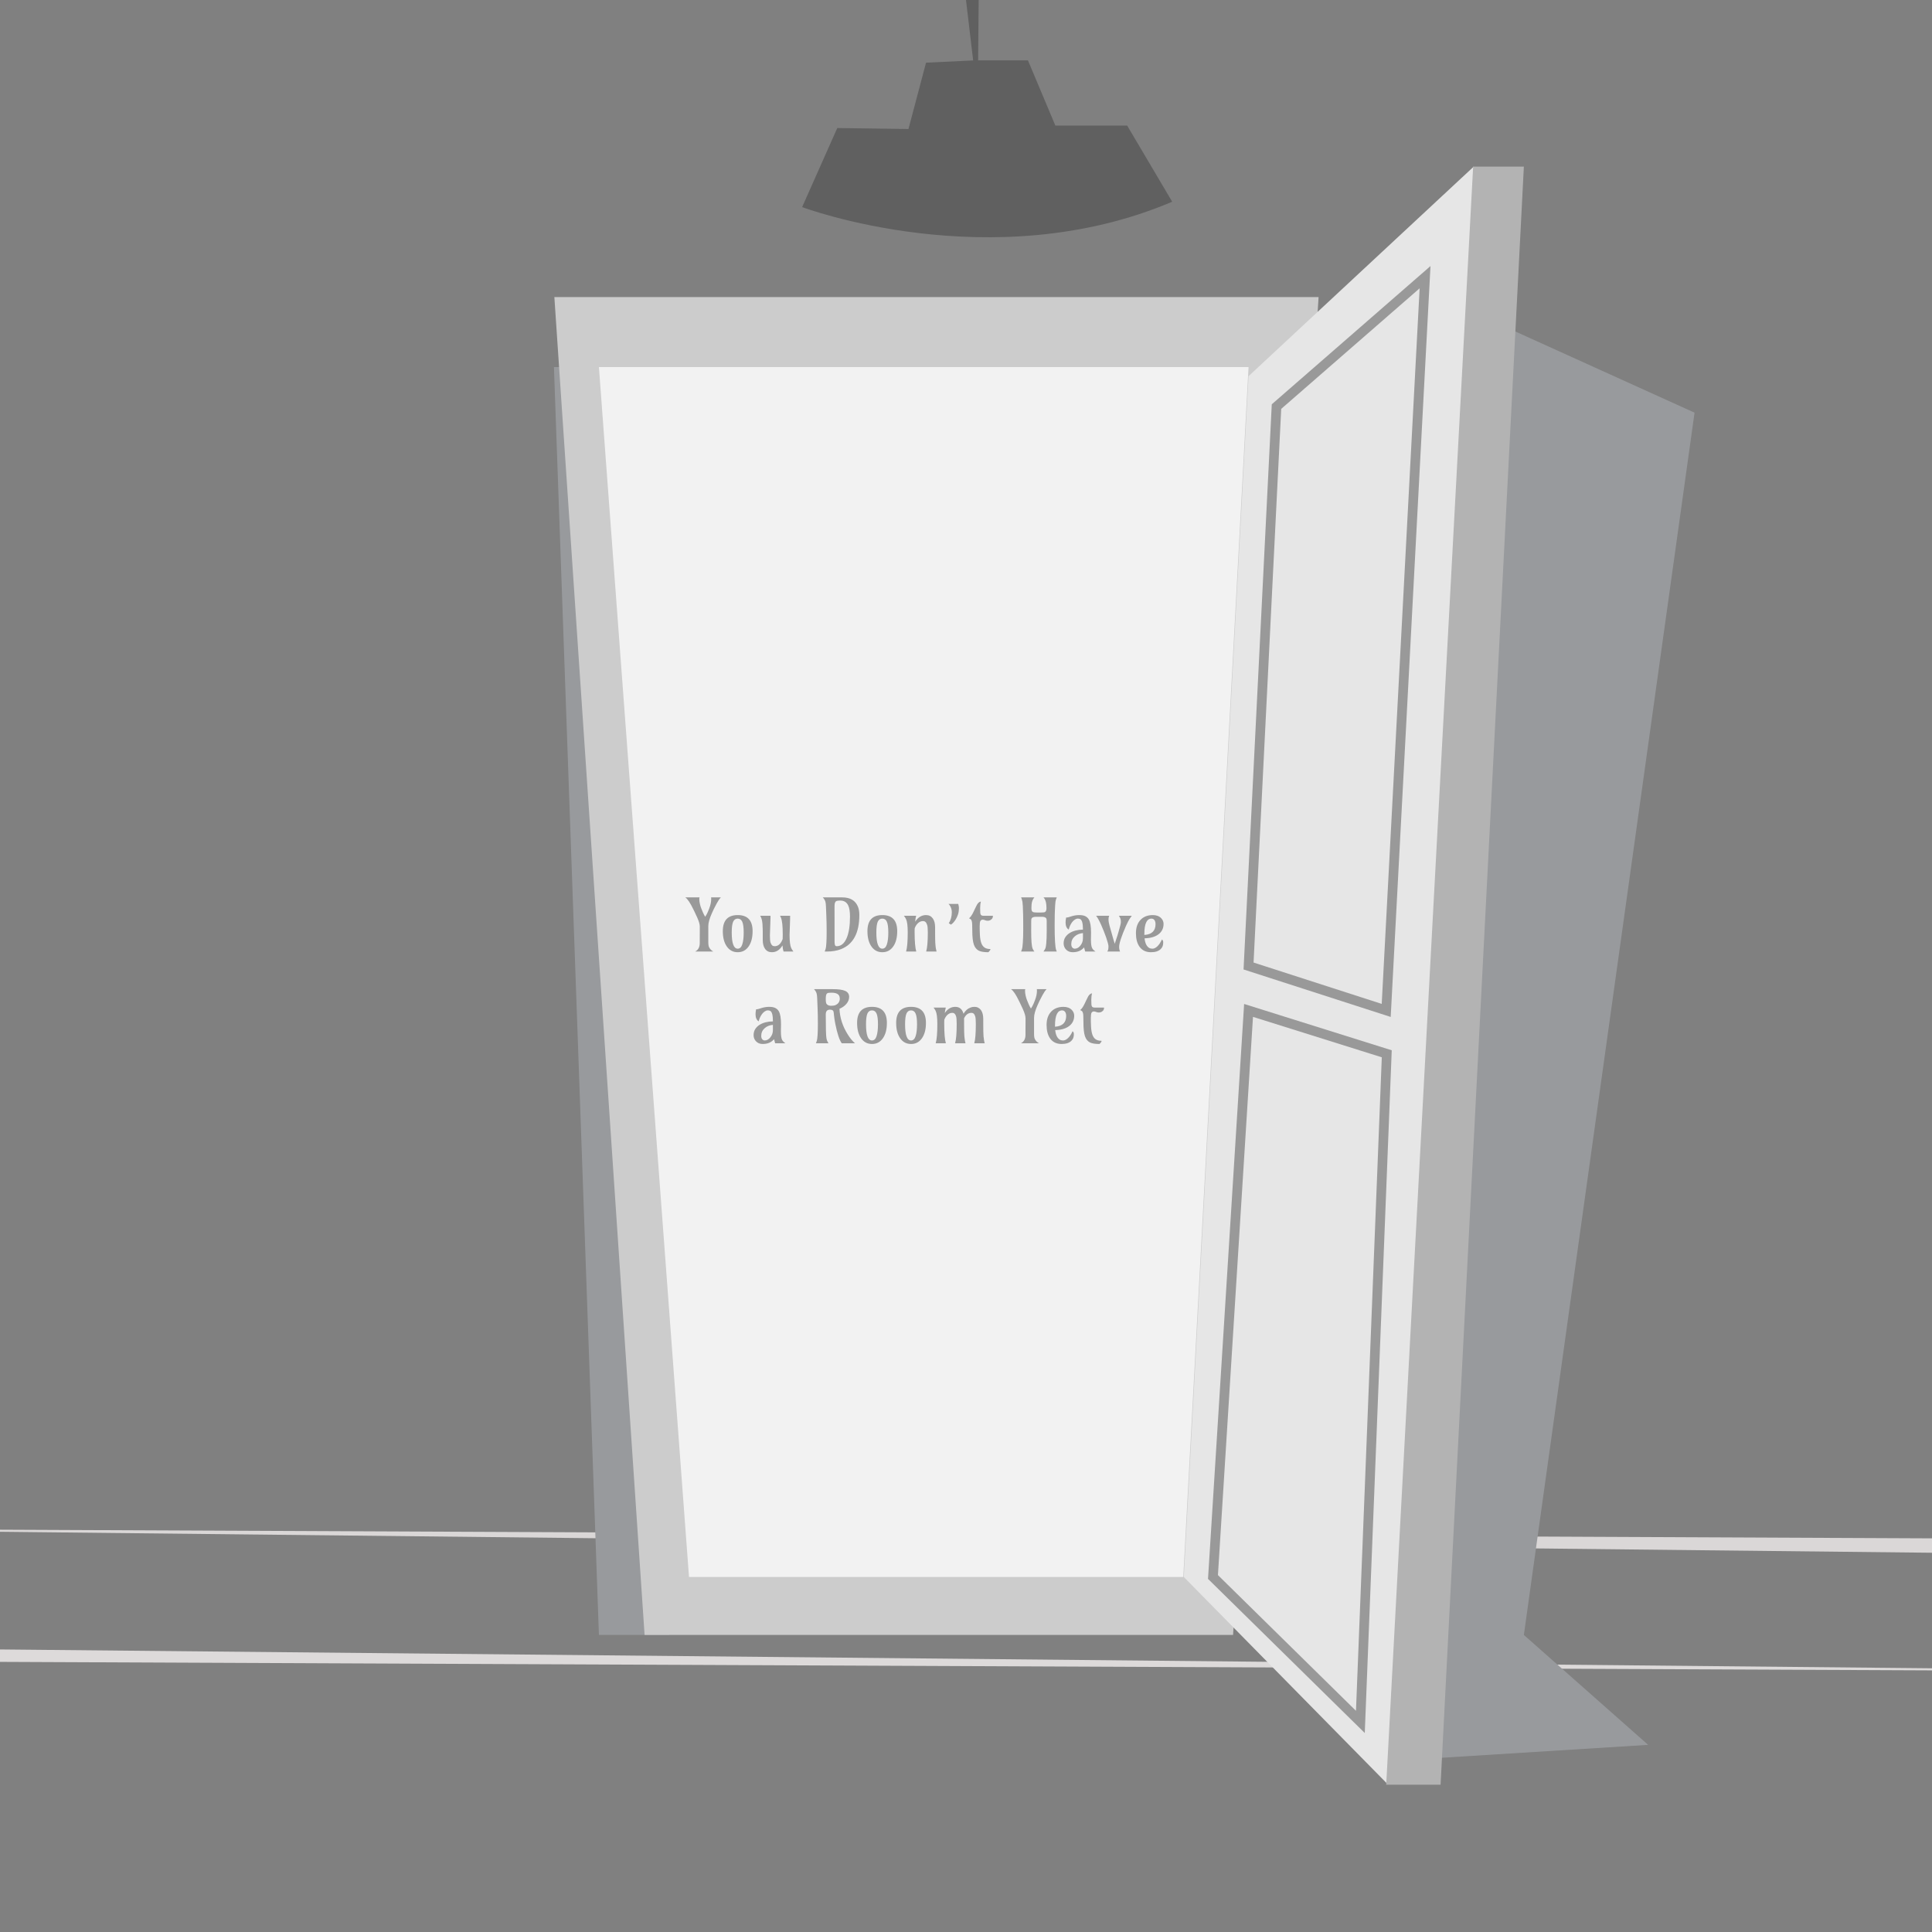 <svg width="400" height="400" viewBox="0 0 400 400" fill="none" xmlns="http://www.w3.org/2000/svg">
<rect x="0" y="0" width="400" height="400" fill="#808080" stroke="none"/>
<path opacity="0.51" d="M166.074 42.877C166.074 42.877 205.339 57.641 242.689 41.767L233.368 26H218.5L212.825 12.5H202.509L202.624 0H200L201.483 12.515L191.725 12.978L188.09 26.71L173.348 26.509L166.074 42.877Z" fill="#424242"/>
<path d="M0 317.137L400 321.48V318.5L0 316.708V317.137Z" fill="#DAD7D7"/>
<path d="M400 345.834L0 344.074V341.5L400 345.401V345.834Z" fill="#DDDADA"/>
<path d="M114.688 76L124 338.5H138.5L120.732 76H114.688Z" fill="#989A9D"/>
<path d="M133.455 338.5L114.774 61.5H273L255.29 338.5H133.455Z" fill="#CCCCCC"/>
<path d="M124 76H258.5L244.982 326.5H142.652L124 76Z" fill="#F2F2F2"/>
<path d="M305.472 205.131C305.472 205.131 311.615 211.41 316.801 207.28L316.791 212.3C316.791 212.3 307.569 209.742 305.472 215.574C303.168 221.986 305.472 205.131 305.472 205.131Z" fill="#999999"/>
<path d="M317.201 224.675C317.201 224.675 313.126 203.601 317.201 194.809C317.201 194.809 327.569 212.466 317.201 224.675Z" fill="#999999"/>
<path d="M312.65 68.139L350.838 85.438L315.5 338.5L341.228 361.254L292.78 364.284L312.65 68.139Z" fill="#989A9D"/>
<path d="M258.5 77.881L305.129 34.483L287.152 369.25L245.094 326.5L258.5 77.881Z" fill="#E6E6E6"/>
<path d="M305 34.5H315.5L298.259 369.5H287L305 34.5Z" fill="#B3B3B3"/>
<path d="M264.285 84.179L295.044 57.389L287 209.197L258.5 200L264.285 84.179Z" stroke="#999999" stroke-width="2" stroke-miterlimit="10"/>
<path d="M258.5 209.197L287.115 218.175L281.651 356.504L251.134 326.5L258.5 209.197Z" stroke="#999999" stroke-width="2" stroke-miterlimit="10"/>
<path d="M144.876 194.18L144.883 192.649V191.814C144.883 191.375 144.703 190.75 144.341 189.939C144.063 189.329 143.875 188.926 143.777 188.731L143.536 188.248C142.906 186.929 142.354 186.111 141.88 185.794H144.832C144.798 185.892 144.781 186.016 144.781 186.167C144.781 186.319 144.793 186.48 144.817 186.651C144.842 186.817 144.874 186.988 144.913 187.164C144.986 187.5 145.081 187.811 145.198 188.094L145.55 188.943C145.672 189.227 145.823 189.515 146.004 189.808C146.233 189.461 146.417 189.122 146.553 188.79L146.832 188.101C147.11 187.393 147.249 186.719 147.249 186.08C147.249 185.972 147.242 185.877 147.227 185.794H149.241C148.973 186.077 148.692 186.49 148.399 187.032C148.106 187.574 147.901 187.967 147.784 188.211L147.41 189.024C146.902 190.147 146.648 191.045 146.648 191.719V195.066C146.648 195.564 146.707 195.923 146.824 196.143C146.941 196.363 147.066 196.534 147.198 196.656C147.33 196.778 147.488 196.893 147.674 197H143.931C144.561 196.678 144.876 196.089 144.876 195.235V194.18ZM152.735 190.188C152.295 190.188 151.978 190.408 151.783 190.848C151.592 191.287 151.497 192.027 151.497 193.067C151.497 195.298 151.91 196.414 152.735 196.414C153.174 196.414 153.489 196.116 153.68 195.521C153.875 194.925 153.973 194.107 153.973 193.067C153.973 192.027 153.875 191.287 153.68 190.848C153.489 190.408 153.174 190.188 152.735 190.188ZM149.651 192.789C149.651 190.567 150.679 189.456 152.735 189.456C154.791 189.456 155.818 190.567 155.818 192.789C155.818 194.136 155.535 195.203 154.969 195.989C154.417 196.761 153.672 197.146 152.735 197.146C151.797 197.146 151.053 196.761 150.501 195.989C149.935 195.203 149.651 194.136 149.651 192.789ZM163.582 190.291L163.472 193.565C163.472 194.898 163.589 195.813 163.824 196.312C163.907 196.492 164.053 196.722 164.263 197H162.227C162.115 196.668 162.042 196.248 162.007 195.74C161.441 196.678 160.711 197.146 159.817 197.146C159.202 197.146 158.731 196.917 158.404 196.458C158.082 196.014 157.92 195.403 157.92 194.627V193.638C157.92 193.418 157.92 193.194 157.92 192.964L157.906 192.298C157.901 191.873 157.886 191.543 157.862 191.309C157.842 191.07 157.818 190.872 157.789 190.716C157.764 190.555 157.732 190.413 157.693 190.291C157.654 190.164 157.61 190.047 157.562 189.939L157.4 189.603H159.517C159.522 189.681 159.524 189.754 159.524 189.822V190.035C159.524 190.035 159.483 191.26 159.4 193.711C159.4 194.429 159.446 194.917 159.539 195.176C159.632 195.435 159.742 195.621 159.869 195.733C160 195.845 160.174 195.901 160.389 195.901C160.97 195.901 161.441 195.584 161.802 194.949C161.9 194.769 161.98 194.585 162.044 194.4C162.054 194.126 162.059 193.816 162.059 193.47C162.059 191.688 161.927 190.511 161.663 189.939L161.502 189.603H163.589C163.584 189.725 163.582 189.837 163.582 189.939V190.291ZM172.781 187.764L172.789 195.059C172.793 195.337 172.825 195.547 172.884 195.689C172.942 195.831 173.064 195.901 173.25 195.901C174.119 195.901 174.795 195.35 175.279 194.246C175.748 193.172 175.982 191.683 175.982 189.778C175.982 188.777 175.865 188.018 175.63 187.5C175.313 186.802 174.761 186.453 173.975 186.453C173.472 186.453 173.162 186.512 173.045 186.629C172.933 186.746 172.859 186.893 172.825 187.068C172.796 187.239 172.781 187.471 172.781 187.764ZM170.745 197C170.901 196.629 170.992 196.319 171.016 196.07C171.045 195.821 171.07 195.555 171.089 195.271C171.128 194.695 171.148 193.921 171.148 192.95C171.148 191.773 171.128 190.699 171.089 189.727L171.009 187.713C170.989 187.205 170.945 186.851 170.877 186.651C170.77 186.333 170.594 186.048 170.35 185.794H174.371C176.041 185.794 177.132 186.451 177.645 187.764C177.825 188.228 177.916 188.79 177.916 189.449C177.916 193.135 176.666 195.484 174.166 196.495C173.321 196.836 172.327 197.007 171.185 197.007C171.111 197.007 171.038 197.007 170.965 197.007C170.892 197.007 170.818 197.005 170.745 197ZM182.676 190.188C182.237 190.188 181.919 190.408 181.724 190.848C181.534 191.287 181.438 192.027 181.438 193.067C181.438 195.298 181.851 196.414 182.676 196.414C183.116 196.414 183.431 196.116 183.621 195.521C183.816 194.925 183.914 194.107 183.914 193.067C183.914 192.027 183.816 191.287 183.621 190.848C183.431 190.408 183.116 190.188 182.676 190.188ZM179.593 192.789C179.593 190.567 180.621 189.456 182.676 189.456C184.732 189.456 185.76 190.567 185.76 192.789C185.76 194.136 185.477 195.203 184.91 195.989C184.358 196.761 183.614 197.146 182.676 197.146C181.739 197.146 180.994 196.761 180.442 195.989C179.876 195.203 179.593 194.136 179.593 192.789ZM187.598 197C187.823 196.229 187.935 194.903 187.935 193.023C187.935 191.685 187.818 190.772 187.583 190.284C187.525 190.162 187.459 190.047 187.386 189.939L187.144 189.603H189.686C189.612 189.847 189.563 190.076 189.539 190.291L189.48 190.818C190.071 189.91 190.823 189.456 191.736 189.456C192.327 189.456 192.789 189.686 193.121 190.145C193.443 190.594 193.604 191.202 193.604 191.968V192.752C193.604 194.095 193.616 194.915 193.641 195.213C193.665 195.511 193.685 195.738 193.699 195.894C193.714 196.05 193.731 196.189 193.75 196.312C193.785 196.541 193.836 196.771 193.904 197H191.758C191.983 196.229 192.095 194.903 192.095 193.023C192.095 192.271 192.046 191.756 191.949 191.478C191.856 191.199 191.744 191.001 191.612 190.884C191.48 190.762 191.307 190.701 191.092 190.701C190.696 190.701 190.337 190.857 190.015 191.17C189.737 191.438 189.524 191.78 189.378 192.195C189.368 192.327 189.363 192.464 189.363 192.605V193.023C189.363 194.903 189.476 196.229 189.7 197H187.598ZM198.394 187.142C198.487 187.503 198.533 187.764 198.533 187.925C198.533 188.526 198.46 189.021 198.313 189.412C198.172 189.798 198.021 190.12 197.859 190.379C197.537 190.887 197.21 191.238 196.878 191.434C196.829 191.404 196.763 191.36 196.68 191.302L196.431 191.126C196.851 190.521 197.061 189.761 197.061 188.848C197.061 188.331 196.912 187.854 196.614 187.42C196.531 187.303 196.448 187.21 196.365 187.142H198.394ZM203.082 186.673C202.979 187.049 202.928 187.5 202.928 188.028C202.928 188.55 202.938 188.885 202.957 189.031C202.981 189.178 203.018 189.295 203.067 189.383C203.16 189.529 203.34 189.603 203.609 189.603H205.572C205.572 189.876 205.506 190.086 205.374 190.232C205.135 190.496 204.842 190.628 204.495 190.628C204.324 190.628 204.173 190.604 204.041 190.555C203.802 190.457 203.616 190.408 203.484 190.408C203.353 190.408 203.245 190.435 203.162 190.489C203.079 190.538 203.013 190.611 202.964 190.708C202.876 190.884 202.833 191.268 202.833 191.858C202.833 192.449 202.85 193.055 202.884 193.675C202.923 194.295 203.016 194.815 203.162 195.235C203.309 195.65 203.531 195.962 203.829 196.172C204.126 196.382 204.537 196.487 205.059 196.487C205.059 196.639 204.957 196.819 204.751 197.029C204.698 197.088 204.651 197.127 204.612 197.146C203.748 197.146 203.101 197.044 202.671 196.839C202.178 196.595 201.827 196.16 201.617 195.535C201.407 194.9 201.302 193.96 201.302 192.715C201.302 191.626 201.272 190.984 201.214 190.789C201.155 190.589 201.102 190.457 201.053 190.394C200.994 190.32 200.853 190.23 200.628 190.123C200.931 189.893 201.231 189.466 201.529 188.841L201.895 188.072C202.154 187.486 202.374 187.107 202.554 186.937C202.74 186.761 202.916 186.673 203.082 186.673ZM216.712 192.642L216.705 190.635C216.705 190.362 216.661 190.176 216.573 190.079C216.412 189.898 216.114 189.808 215.679 189.808H214.522C213.917 189.808 213.584 189.979 213.526 190.32C213.511 190.418 213.504 190.523 213.504 190.635L213.497 192.833C213.497 194.727 213.594 195.914 213.79 196.392C213.868 196.578 213.99 196.78 214.156 197H211.409C211.565 196.629 211.656 196.319 211.68 196.07C211.709 195.821 211.739 195.513 211.768 195.147C211.822 194.38 211.849 193.504 211.849 192.518C211.849 191.531 211.846 190.853 211.841 190.481C211.836 190.105 211.832 189.739 211.827 189.383C211.792 187.903 211.746 187.017 211.688 186.724C211.629 186.426 211.58 186.226 211.541 186.124L211.409 185.794H214.156C213.804 186.185 213.609 186.712 213.57 187.376C213.555 187.576 213.548 187.786 213.548 188.006C213.548 188.226 213.567 188.399 213.606 188.526C213.65 188.648 213.721 188.738 213.819 188.797C213.951 188.885 214.261 188.929 214.749 188.929H215.445C215.943 188.929 216.25 188.892 216.368 188.819C216.563 188.692 216.661 188.416 216.661 187.991C216.661 186.951 216.456 186.219 216.045 185.794H218.792C218.646 186.116 218.555 186.414 218.521 186.688C218.492 186.961 218.47 187.225 218.455 187.479C218.44 187.728 218.426 188.018 218.411 188.35C218.396 188.682 218.384 189.026 218.375 189.383C218.36 190.213 218.353 190.965 218.353 191.639C218.353 194.378 218.455 196.055 218.66 196.67C218.694 196.773 218.738 196.883 218.792 197H216.045C216.29 196.673 216.438 196.392 216.492 196.158C216.546 195.918 216.587 195.638 216.617 195.315C216.68 194.695 216.712 193.804 216.712 192.642ZM225.889 193.089L225.867 194.495C225.867 195.369 225.948 195.965 226.109 196.282C226.207 196.473 226.321 196.619 226.453 196.722L226.797 197H224.673L224.446 196.15C223.895 196.814 223.108 197.146 222.088 197.146C221.507 197.146 221.038 196.951 220.682 196.561C220.369 196.209 220.213 195.794 220.213 195.315C220.213 194.837 220.325 194.419 220.55 194.063C220.779 193.707 221.08 193.411 221.451 193.177C222.183 192.723 223.104 192.486 224.212 192.466V192.386C224.212 191.199 224.029 190.503 223.663 190.298C223.531 190.225 223.36 190.188 223.15 190.188C222.945 190.188 222.74 190.257 222.535 190.394C222.33 190.53 222.144 190.706 221.978 190.921C221.646 191.355 221.409 191.868 221.268 192.459C220.833 192.2 220.616 191.705 220.616 190.972C220.616 190.674 220.655 190.34 220.733 189.969C220.918 189.969 221.094 189.942 221.26 189.888L221.824 189.712C222.376 189.542 222.916 189.456 223.443 189.456C223.97 189.456 224.39 189.534 224.703 189.69C225.02 189.847 225.267 190.079 225.442 190.386C225.74 190.909 225.889 191.81 225.889 193.089ZM221.795 195.462C221.795 195.765 221.863 195.999 222 196.165C222.142 196.331 222.317 196.414 222.527 196.414C222.737 196.414 222.94 196.36 223.135 196.253C223.331 196.141 223.506 195.989 223.663 195.799C224.029 195.364 224.212 194.854 224.212 194.268V193.184C223.528 193.248 222.964 193.475 222.52 193.865C222.037 194.285 221.795 194.817 221.795 195.462ZM229.639 189.603C229.551 189.817 229.507 190.054 229.507 190.313C229.507 190.567 229.527 190.794 229.566 190.994C229.605 191.189 229.659 191.419 229.727 191.683L230.518 194.495L230.796 195.396C231.084 194.532 231.275 193.948 231.368 193.646L231.631 192.752C231.919 191.771 232.063 191.163 232.063 190.928C232.063 190.694 232.051 190.523 232.027 190.416C232.007 190.303 231.978 190.203 231.939 190.115C231.89 189.983 231.795 189.812 231.653 189.603H234.319C233.958 190.101 233.716 190.474 233.594 190.723L233.323 191.28C233.279 191.368 233.218 191.495 233.14 191.661C232.183 193.843 231.705 195.306 231.705 196.048C231.705 196.385 231.768 196.702 231.895 197H229.258C229.375 196.814 229.444 196.641 229.463 196.48C229.488 196.314 229.5 196.146 229.5 195.975C229.5 195.799 229.456 195.547 229.368 195.22C229.28 194.893 229.166 194.522 229.024 194.107C228.882 193.692 228.719 193.255 228.533 192.796C228.353 192.332 228.167 191.89 227.977 191.47C227.547 190.528 227.2 189.905 226.937 189.603H229.639ZM240.567 194.51C240.743 194.627 240.831 194.832 240.831 195.125C240.831 195.413 240.792 195.667 240.713 195.887C240.635 196.106 240.499 196.312 240.303 196.502C239.864 196.932 239.195 197.146 238.296 197.146C237.251 197.146 236.456 196.761 235.909 195.989C235.425 195.301 235.184 194.371 235.184 193.199C235.184 192.017 235.511 191.089 236.165 190.416C236.785 189.776 237.625 189.456 238.685 189.456C239.422 189.456 239.998 189.671 240.413 190.101C240.74 190.442 240.904 190.838 240.904 191.287C240.904 191.731 240.816 192.134 240.64 192.496C240.469 192.852 240.215 193.16 239.878 193.418C239.185 193.956 238.216 194.239 236.971 194.268C237.073 195.25 237.381 195.906 237.894 196.238C238.079 196.355 238.326 196.414 238.633 196.414C238.941 196.414 239.268 196.253 239.615 195.931C239.961 195.608 240.279 195.135 240.567 194.51ZM236.927 193.572C238.47 193.47 239.241 192.723 239.241 191.331C239.241 190.809 239.085 190.457 238.772 190.276C238.665 190.218 238.523 190.188 238.348 190.188C238.172 190.188 237.994 190.242 237.813 190.35C237.637 190.457 237.483 190.633 237.352 190.877C237.068 191.409 236.927 192.232 236.927 193.345V193.572ZM161.7 212.089L161.678 213.495C161.678 214.369 161.758 214.965 161.919 215.282C162.017 215.473 162.132 215.619 162.264 215.722L162.608 216H160.484L160.257 215.15C159.705 215.814 158.919 216.146 157.898 216.146C157.317 216.146 156.849 215.951 156.492 215.561C156.18 215.209 156.023 214.794 156.023 214.315C156.023 213.837 156.136 213.419 156.36 213.063C156.59 212.707 156.89 212.411 157.261 212.177C157.994 211.723 158.914 211.486 160.022 211.466V211.386C160.022 210.199 159.839 209.503 159.473 209.298C159.341 209.225 159.17 209.188 158.96 209.188C158.755 209.188 158.55 209.257 158.345 209.394C158.14 209.53 157.955 209.706 157.789 209.921C157.457 210.355 157.22 210.868 157.078 211.459C156.644 211.2 156.426 210.705 156.426 209.972C156.426 209.674 156.465 209.34 156.543 208.969C156.729 208.969 156.905 208.942 157.071 208.888L157.635 208.712C158.187 208.542 158.726 208.456 159.253 208.456C159.781 208.456 160.201 208.534 160.513 208.69C160.831 208.847 161.077 209.079 161.253 209.386C161.551 209.909 161.7 210.81 161.7 212.089ZM157.605 214.462C157.605 214.765 157.674 214.999 157.811 215.165C157.952 215.331 158.128 215.414 158.338 215.414C158.548 215.414 158.75 215.36 158.946 215.253C159.141 215.141 159.317 214.989 159.473 214.799C159.839 214.364 160.022 213.854 160.022 213.268V212.184C159.339 212.248 158.775 212.475 158.331 212.865C157.847 213.285 157.605 213.817 157.605 214.462ZM171.814 209.042C171.248 209.042 170.965 209.376 170.965 210.045C170.965 212.819 171.011 214.452 171.104 214.945C171.158 215.243 171.226 215.465 171.309 215.612L171.529 216H168.929C169.085 215.629 169.175 215.319 169.2 215.07C169.229 214.821 169.253 214.555 169.273 214.271C169.312 213.695 169.332 212.921 169.332 211.95C169.332 210.773 169.312 209.699 169.273 208.727L169.192 206.713C169.173 206.205 169.129 205.851 169.061 205.651C168.953 205.333 168.777 205.048 168.533 204.794H172.408C173.589 204.794 174.444 204.911 174.971 205.146C175.528 205.39 175.806 205.807 175.806 206.398C175.806 206.916 175.613 207.401 175.228 207.855C174.866 208.275 174.393 208.61 173.807 208.859C173.88 210.734 174.468 212.533 175.572 214.257C176.045 215.004 176.529 215.585 177.022 216H174.275C173.797 215.346 173.355 214.02 172.95 212.023C172.813 211.33 172.723 210.753 172.679 210.294C172.64 209.835 172.605 209.56 172.576 209.467C172.552 209.369 172.51 209.291 172.452 209.232C172.334 209.105 172.122 209.042 171.814 209.042ZM173.499 207.738C173.636 207.592 173.731 207.436 173.785 207.27C173.843 207.104 173.873 206.945 173.873 206.793C173.873 206.637 173.851 206.483 173.807 206.332C173.768 206.176 173.687 206.039 173.565 205.922C173.296 205.658 172.828 205.526 172.159 205.526C171.91 205.526 171.707 205.536 171.551 205.556C171.399 205.575 171.28 205.629 171.192 205.717C171.041 205.863 170.965 206.237 170.965 206.837C170.965 207.365 171.021 207.702 171.133 207.848C171.333 208.107 171.636 208.236 172.042 208.236C172.447 208.236 172.757 208.19 172.972 208.097C173.191 208 173.367 207.88 173.499 207.738ZM180.538 209.188C180.098 209.188 179.781 209.408 179.585 209.848C179.395 210.287 179.3 211.027 179.3 212.067C179.3 214.298 179.712 215.414 180.538 215.414C180.977 215.414 181.292 215.116 181.482 214.521C181.678 213.925 181.775 213.107 181.775 212.067C181.775 211.027 181.678 210.287 181.482 209.848C181.292 209.408 180.977 209.188 180.538 209.188ZM177.454 211.789C177.454 209.567 178.482 208.456 180.538 208.456C182.593 208.456 183.621 209.567 183.621 211.789C183.621 213.136 183.338 214.203 182.771 214.989C182.22 215.761 181.475 216.146 180.538 216.146C179.6 216.146 178.855 215.761 178.304 214.989C177.737 214.203 177.454 213.136 177.454 211.789ZM188.624 209.188C188.184 209.188 187.867 209.408 187.671 209.848C187.481 210.287 187.386 211.027 187.386 212.067C187.386 214.298 187.798 215.414 188.624 215.414C189.063 215.414 189.378 215.116 189.568 214.521C189.764 213.925 189.861 213.107 189.861 212.067C189.861 211.027 189.764 210.287 189.568 209.848C189.378 209.408 189.063 209.188 188.624 209.188ZM185.54 211.789C185.54 209.567 186.568 208.456 188.624 208.456C190.679 208.456 191.707 209.567 191.707 211.789C191.707 213.136 191.424 214.203 190.857 214.989C190.306 215.761 189.561 216.146 188.624 216.146C187.686 216.146 186.941 215.761 186.39 214.989C185.823 214.203 185.54 213.136 185.54 211.789ZM193.729 216C193.953 215.229 194.065 213.903 194.065 212.023C194.065 210.685 193.948 209.772 193.714 209.284C193.655 209.162 193.589 209.047 193.516 208.939L193.274 208.603H195.816C195.743 208.891 195.694 209.12 195.669 209.291L195.618 209.73C196.185 208.881 196.905 208.456 197.779 208.456C198.658 208.456 199.227 208.932 199.485 209.884C199.871 209.225 200.381 208.788 201.016 208.573C201.241 208.495 201.492 208.456 201.771 208.456C202.054 208.456 202.308 208.517 202.532 208.639C202.762 208.756 202.955 208.925 203.111 209.145C203.418 209.589 203.572 210.197 203.572 210.968V211.752C203.572 213.246 203.592 214.184 203.631 214.564C203.675 214.94 203.707 215.189 203.726 215.312C203.755 215.526 203.804 215.756 203.873 216H201.712C201.927 215.263 202.034 213.937 202.034 212.023C202.034 211.247 201.995 210.727 201.917 210.463C201.839 210.194 201.736 210.001 201.609 209.884C201.487 209.762 201.319 209.701 201.104 209.701C200.474 209.701 199.974 210.072 199.603 210.814V211.752C199.603 213.246 199.622 214.184 199.661 214.564C199.705 214.94 199.737 215.189 199.756 215.312C199.786 215.526 199.834 215.756 199.903 216H197.742C197.962 215.248 198.072 213.922 198.072 212.023C198.072 211.227 198.033 210.702 197.955 210.448C197.876 210.189 197.776 210.001 197.654 209.884C197.532 209.762 197.364 209.701 197.149 209.701C196.939 209.701 196.749 209.743 196.578 209.826C196.407 209.909 196.253 210.019 196.116 210.155C195.857 210.409 195.655 210.736 195.508 211.137C195.499 211.278 195.494 211.425 195.494 211.576V212.023C195.494 213.903 195.606 215.229 195.831 216H193.729ZM199.361 211.459L199.332 211.591L199.361 211.459ZM212.317 213.18L212.325 211.649V210.814C212.325 210.375 212.144 209.75 211.783 208.939C211.504 208.329 211.316 207.926 211.219 207.731L210.977 207.248C210.347 205.929 209.795 205.111 209.322 204.794H212.273C212.239 204.892 212.222 205.016 212.222 205.167C212.222 205.319 212.234 205.48 212.259 205.651C212.283 205.817 212.315 205.988 212.354 206.164C212.427 206.5 212.522 206.811 212.64 207.094L212.991 207.943C213.113 208.227 213.265 208.515 213.445 208.808C213.675 208.461 213.858 208.122 213.995 207.79L214.273 207.101C214.551 206.393 214.69 205.719 214.69 205.08C214.69 204.972 214.683 204.877 214.668 204.794H216.683C216.414 205.077 216.133 205.49 215.84 206.032C215.547 206.574 215.342 206.967 215.225 207.211L214.852 208.024C214.344 209.147 214.09 210.045 214.09 210.719V214.066C214.09 214.564 214.148 214.923 214.266 215.143C214.383 215.363 214.507 215.534 214.639 215.656C214.771 215.778 214.93 215.893 215.115 216H211.373C212.002 215.678 212.317 215.089 212.317 214.235V213.18ZM222.066 213.51C222.242 213.627 222.33 213.832 222.33 214.125C222.33 214.413 222.291 214.667 222.212 214.887C222.134 215.106 221.998 215.312 221.802 215.502C221.363 215.932 220.694 216.146 219.795 216.146C218.75 216.146 217.955 215.761 217.408 214.989C216.924 214.301 216.683 213.371 216.683 212.199C216.683 211.017 217.01 210.089 217.664 209.416C218.284 208.776 219.124 208.456 220.184 208.456C220.921 208.456 221.497 208.671 221.912 209.101C222.239 209.442 222.403 209.838 222.403 210.287C222.403 210.731 222.315 211.134 222.139 211.496C221.968 211.852 221.714 212.16 221.377 212.418C220.684 212.956 219.715 213.239 218.47 213.268C218.572 214.25 218.88 214.906 219.393 215.238C219.578 215.355 219.825 215.414 220.132 215.414C220.44 215.414 220.767 215.253 221.114 214.931C221.46 214.608 221.778 214.135 222.066 213.51ZM218.426 212.572C219.969 212.47 220.74 211.723 220.74 210.331C220.74 209.809 220.584 209.457 220.271 209.276C220.164 209.218 220.022 209.188 219.847 209.188C219.671 209.188 219.493 209.242 219.312 209.35C219.136 209.457 218.982 209.633 218.851 209.877C218.567 210.409 218.426 211.232 218.426 212.345V212.572ZM226.094 205.673C225.992 206.049 225.94 206.5 225.94 207.028C225.94 207.55 225.95 207.885 225.97 208.031C225.994 208.178 226.031 208.295 226.08 208.383C226.172 208.529 226.353 208.603 226.622 208.603H228.584C228.584 208.876 228.519 209.086 228.387 209.232C228.147 209.496 227.854 209.628 227.508 209.628C227.337 209.628 227.186 209.604 227.054 209.555C226.814 209.457 226.629 209.408 226.497 209.408C226.365 209.408 226.258 209.435 226.175 209.489C226.092 209.538 226.026 209.611 225.977 209.708C225.889 209.884 225.845 210.268 225.845 210.858C225.845 211.449 225.862 212.055 225.896 212.675C225.936 213.295 226.028 213.815 226.175 214.235C226.321 214.65 226.543 214.962 226.841 215.172C227.139 215.382 227.549 215.487 228.072 215.487C228.072 215.639 227.969 215.819 227.764 216.029C227.71 216.088 227.664 216.127 227.625 216.146C226.761 216.146 226.114 216.044 225.684 215.839C225.191 215.595 224.839 215.16 224.629 214.535C224.419 213.9 224.314 212.96 224.314 211.715C224.314 210.626 224.285 209.984 224.227 209.789C224.168 209.589 224.114 209.457 224.065 209.394C224.007 209.32 223.865 209.23 223.641 209.123C223.943 208.893 224.244 208.466 224.542 207.841L224.908 207.072C225.167 206.486 225.386 206.107 225.567 205.937C225.752 205.761 225.928 205.673 226.094 205.673Z" fill="#999999"/>
</svg>
